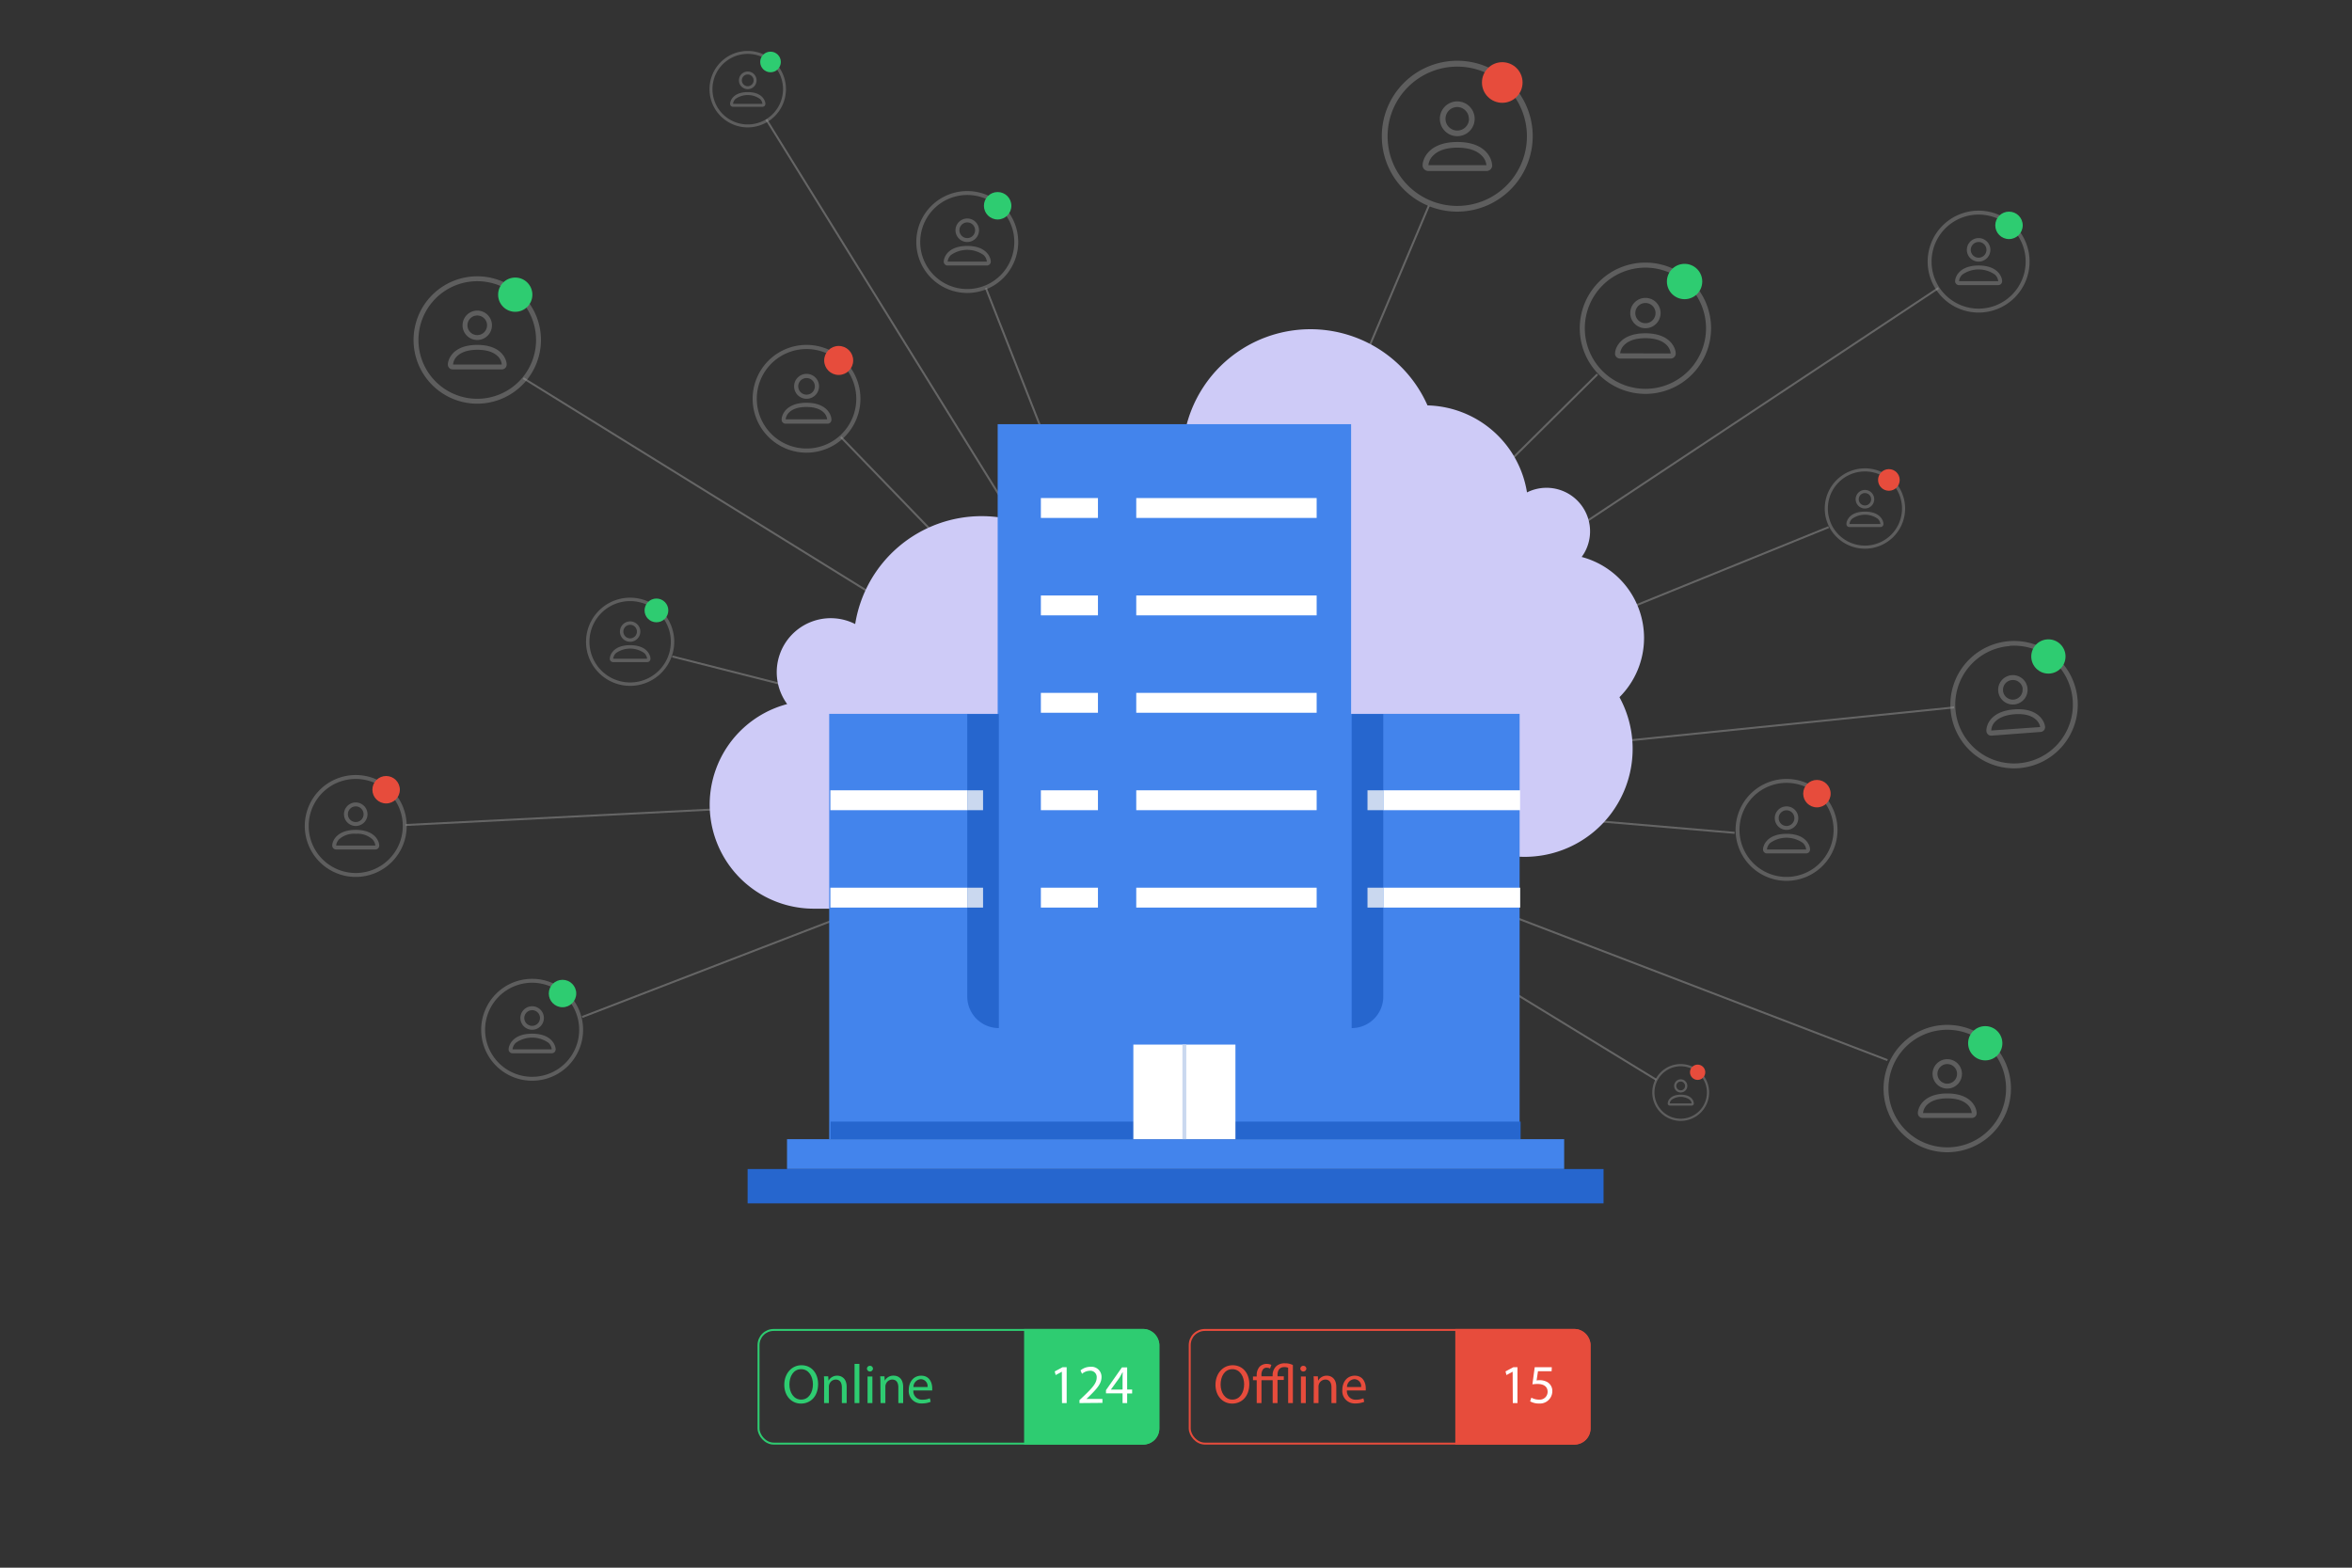 <svg id="Layer_1" data-name="Layer 1" xmlns="http://www.w3.org/2000/svg" width="600" height="400" viewBox="0 0 600 400"><rect x="0" y="0" width="600" height="400" fill="#333333" stroke="none"/><defs><style>.cls-1,.cls-5,.cls-6,.cls-9{fill:none;}.cls-2{fill:#5e5e5e;}.cls-3,.cls-7{fill:#2ecc71;}.cls-10,.cls-4{fill:#e74c3c;}.cls-5{stroke:#999;opacity:0.5;}.cls-10,.cls-5,.cls-6,.cls-7,.cls-9{stroke-miterlimit:10;stroke-width:0.5px;}.cls-6,.cls-7{stroke:#2ecc71;}.cls-8{fill:#fff;}.cls-10,.cls-9{stroke:#e74c3c;}.cls-11{fill:#cecbf7;}.cls-12{fill:#4384ec;}.cls-13{fill:#2666ce;}.cls-14{fill:#cad8ef;}</style></defs><title>active-user-dashboard</title><rect class="cls-1" width="600" height="400"/><path class="cls-2" d="M121.75,103A16.25,16.25,0,1,1,138,86.75,16.27,16.27,0,0,1,121.75,103Zm0-31.25a15,15,0,1,0,15,15A15,15,0,0,0,121.75,71.75Z"/><path class="cls-2" d="M121.75,86.75A3.75,3.75,0,1,0,118,83,3.75,3.75,0,0,0,121.75,86.75Zm2.5-3.75a2.5,2.5,0,1,1-2.5-2.5A2.5,2.5,0,0,1,124.25,83Zm5,10A1.22,1.22,0,0,1,128,94.25H115.5A1.22,1.22,0,0,1,114.25,93c0-1.25,1.25-5,7.5-5S129.25,91.75,129.25,93ZM128,93a3.3,3.3,0,0,0-1-2.08c-.82-.82-2.35-1.67-5.21-1.67s-4.39.85-5.21,1.66a3.34,3.34,0,0,0-1,2.09Z"/><circle class="cls-3" cx="131.44" cy="75.19" r="4.37"/><path class="cls-2" d="M371.75,54A19.25,19.25,0,1,1,391,34.75,19.28,19.28,0,0,1,371.75,54Zm0-37a17.77,17.77,0,1,0,17.77,17.77A17.79,17.79,0,0,0,371.75,17Z"/><path class="cls-2" d="M371.75,34.75a4.44,4.44,0,1,0-4.44-4.44A4.44,4.44,0,0,0,371.75,34.75Zm3-4.44a3,3,0,1,1-3-3A3,3,0,0,1,374.71,30.31Zm5.92,11.84a1.45,1.45,0,0,1-1.48,1.48h-14.8a1.45,1.45,0,0,1-1.48-1.48c0-1.48,1.48-5.92,8.88-5.92S380.63,40.67,380.63,42.15Zm-1.48,0a3.92,3.92,0,0,0-1.23-2.47c-1-1-2.78-2-6.17-2s-5.21,1-6.17,2a3.92,3.92,0,0,0-1.23,2.47Z"/><circle class="cls-4" cx="383.23" cy="21.05" r="5.18"/><path class="cls-2" d="M515,196a16.25,16.25,0,1,1,15-17.41A16.26,16.26,0,0,1,515,196Zm-2.33-31.16a15,15,0,1,0,16.08,13.84A15,15,0,0,0,512.63,164.79Z"/><path class="cls-2" d="M513.75,179.75a3.75,3.75,0,1,0-4-3.46A3.75,3.75,0,0,0,513.75,179.75Zm2.21-3.93a2.5,2.5,0,1,1-2.68-2.3A2.49,2.49,0,0,1,516,175.82Zm5.74,9.6a1.23,1.23,0,0,1-1.16,1.34l-12.46.94a1.23,1.23,0,0,1-1.34-1.16c-.1-1.24.87-5.08,7.1-5.54S521.6,184.18,521.7,185.42Zm-1.25.09a3.32,3.32,0,0,0-1.19-2c-.88-.75-2.47-1.48-5.32-1.27s-4.32,1.18-5.07,2a3.34,3.34,0,0,0-.89,2.15Z"/><circle class="cls-3" cx="522.55" cy="167.5" r="4.37"/><path class="cls-2" d="M496.75,294A16.25,16.25,0,1,1,513,277.75,16.27,16.27,0,0,1,496.75,294Zm0-31.25a15,15,0,1,0,15,15A15,15,0,0,0,496.75,262.75Z"/><path class="cls-2" d="M496.75,277.75A3.75,3.75,0,1,0,493,274,3.75,3.75,0,0,0,496.75,277.75Zm2.5-3.75a2.5,2.5,0,1,1-2.5-2.5A2.5,2.5,0,0,1,499.25,274Zm5,10a1.22,1.22,0,0,1-1.25,1.25H490.5a1.22,1.22,0,0,1-1.25-1.25c0-1.25,1.25-5,7.5-5S504.25,282.75,504.25,284ZM503,284a3.3,3.3,0,0,0-1-2.08c-.82-.82-2.35-1.67-5.21-1.67s-4.39.85-5.21,1.66a3.34,3.34,0,0,0-1,2.09Z"/><circle class="cls-3" cx="506.44" cy="266.19" r="4.37"/><path class="cls-2" d="M205.75,115.5a13.75,13.75,0,1,1,13.75-13.75A13.77,13.77,0,0,1,205.75,115.5Zm0-26.44a12.69,12.69,0,1,0,12.69,12.69A12.7,12.7,0,0,0,205.75,89.06Z"/><path class="cls-2" d="M205.75,101.75a3.18,3.18,0,1,0-3.17-3.17A3.17,3.17,0,0,0,205.75,101.75Zm2.12-3.17a2.12,2.12,0,1,1-2.12-2.12A2.11,2.11,0,0,1,207.87,98.58ZM212.1,107A1,1,0,0,1,211,108.1H200.46A1,1,0,0,1,199.4,107c0-1.06,1.06-4.23,6.35-4.23S212.1,106,212.1,107ZM211,107a2.81,2.81,0,0,0-.88-1.76c-.69-.69-2-1.4-4.41-1.4s-3.72.71-4.41,1.4a2.81,2.81,0,0,0-.88,1.76Z"/><circle class="cls-4" cx="213.95" cy="91.97" r="3.7"/><path class="cls-2" d="M160.75,175A11.25,11.25,0,1,1,172,163.75,11.27,11.27,0,0,1,160.75,175Zm0-21.63a10.38,10.38,0,1,0,10.38,10.38A10.38,10.38,0,0,0,160.75,153.37Z"/><path class="cls-2" d="M160.75,163.75a2.6,2.6,0,1,0-2.6-2.6A2.6,2.6,0,0,0,160.75,163.75Zm1.73-2.6a1.73,1.73,0,1,1-1.73-1.73A1.72,1.72,0,0,1,162.48,161.15Zm3.46,6.93a.84.84,0,0,1-.86.86h-8.66a.84.84,0,0,1-.86-.86c0-.87.86-3.46,5.19-3.46S165.94,167.21,165.94,168.08Zm-.86,0a2.36,2.36,0,0,0-.72-1.44,6.24,6.24,0,0,0-7.22,0,2.36,2.36,0,0,0-.72,1.44Z"/><circle class="cls-3" cx="167.46" cy="155.75" r="3.03"/><path class="cls-2" d="M135.75,275.75a13,13,0,1,1,13-13A13,13,0,0,1,135.75,275.75Zm0-25a12,12,0,1,0,12,12A12,12,0,0,0,135.75,250.75Z"/><path class="cls-2" d="M135.75,262.75a3,3,0,1,0-3-3A3,3,0,0,0,135.75,262.75Zm2-3a2,2,0,1,1-2-2A2,2,0,0,1,137.75,259.75Zm4,8a1,1,0,0,1-1,1h-10a1,1,0,0,1-1-1c0-1,1-4,6-4S141.75,266.75,141.75,267.75Zm-1,0a2.65,2.65,0,0,0-.83-1.67,7.2,7.2,0,0,0-8.34,0,2.65,2.65,0,0,0-.83,1.67Z"/><circle class="cls-3" cx="143.5" cy="253.5" r="3.5"/><path class="cls-2" d="M90.75,223.75a13,13,0,1,1,13-13A13,13,0,0,1,90.75,223.75Zm0-25a12,12,0,1,0,12,12A12,12,0,0,0,90.75,198.75Z"/><path class="cls-2" d="M90.75,210.75a3,3,0,1,0-3-3A3,3,0,0,0,90.75,210.75Zm2-3a2,2,0,1,1-2-2A2,2,0,0,1,92.75,207.75Zm4,8a1,1,0,0,1-1,1h-10a1,1,0,0,1-1-1c0-1,1-4,6-4S96.75,214.75,96.75,215.75Zm-1,0a2.65,2.65,0,0,0-.83-1.67,5.63,5.63,0,0,0-4.17-1.33,5.63,5.63,0,0,0-4.17,1.33,2.65,2.65,0,0,0-.83,1.67Z"/><circle class="cls-4" cx="98.5" cy="201.5" r="3.5"/><path class="cls-2" d="M504.75,79.75a13,13,0,1,1,13-13A13,13,0,0,1,504.75,79.75Zm0-25a12,12,0,1,0,12,12A12,12,0,0,0,504.75,54.75Z"/><path class="cls-2" d="M504.75,66.75a3,3,0,1,0-3-3A3,3,0,0,0,504.75,66.75Zm2-3a2,2,0,1,1-2-2A2,2,0,0,1,506.75,63.75Zm4,8a1,1,0,0,1-1,1h-10a1,1,0,0,1-1-1c0-1,1-4,6-4S510.75,70.75,510.75,71.75Zm-1,0a2.65,2.65,0,0,0-.83-1.67,7.2,7.2,0,0,0-8.34,0,2.65,2.65,0,0,0-.83,1.67Z"/><circle class="cls-3" cx="512.5" cy="57.5" r="3.5"/><path class="cls-2" d="M246.75,74.75a13,13,0,1,1,13-13A13,13,0,0,1,246.75,74.75Zm0-25a12,12,0,1,0,12,12A12,12,0,0,0,246.75,49.75Z"/><path class="cls-2" d="M246.75,61.75a3,3,0,1,0-3-3A3,3,0,0,0,246.75,61.75Zm2-3a2,2,0,1,1-2-2A2,2,0,0,1,248.75,58.75Zm4,8a1,1,0,0,1-1,1h-10a1,1,0,0,1-1-1c0-1,1-4,6-4S252.75,65.75,252.75,66.75Zm-1,0a2.65,2.65,0,0,0-.83-1.67,7.2,7.2,0,0,0-8.34,0,2.65,2.65,0,0,0-.83,1.67Z"/><circle class="cls-3" cx="254.5" cy="52.5" r="3.5"/><path class="cls-2" d="M190.75,32.5a9.75,9.75,0,1,1,9.75-9.75A9.76,9.76,0,0,1,190.75,32.5Zm0-18.75a9,9,0,1,0,9,9A9,9,0,0,0,190.75,13.75Z"/><path class="cls-2" d="M190.75,22.75a2.25,2.25,0,1,0-2.25-2.25A2.25,2.25,0,0,0,190.75,22.75Zm1.5-2.25a1.5,1.5,0,1,1-1.5-1.5A1.5,1.5,0,0,1,192.25,20.5Zm3,6a.73.73,0,0,1-.75.75H187a.73.73,0,0,1-.75-.75c0-.75.75-3,4.5-3S195.25,25.75,195.25,26.5Zm-.75,0a2,2,0,0,0-.62-1.25,5.4,5.4,0,0,0-6.26,0A2,2,0,0,0,187,26.5Z"/><circle class="cls-3" cx="196.56" cy="15.81" r="2.63"/><path class="cls-2" d="M419.75,100.5A16.75,16.75,0,1,1,436.5,83.75,16.76,16.76,0,0,1,419.75,100.5Zm0-32.21a15.46,15.46,0,1,0,15.46,15.46A15.47,15.47,0,0,0,419.75,68.29Z"/><path class="cls-2" d="M419.75,83.75a3.87,3.87,0,1,0-3.87-3.87A3.87,3.87,0,0,0,419.75,83.75Zm2.58-3.87a2.58,2.58,0,1,1-2.58-2.57A2.58,2.58,0,0,1,422.33,79.88Zm5.15,10.31a1.26,1.26,0,0,1-1.29,1.29H413.31A1.26,1.26,0,0,1,412,90.19c0-1.29,1.29-5.15,7.73-5.15S427.48,88.9,427.48,90.19Zm-1.29,0A3.47,3.47,0,0,0,425.12,88c-.84-.84-2.42-1.71-5.37-1.71s-4.53.87-5.37,1.71a3.47,3.47,0,0,0-1.07,2.15Z"/><circle class="cls-3" cx="429.74" cy="71.83" r="4.51"/><path class="cls-2" d="M455.75,224.75a13,13,0,1,1,13-13A13,13,0,0,1,455.75,224.75Zm0-25a12,12,0,1,0,12,12A12,12,0,0,0,455.75,199.75Z"/><path class="cls-2" d="M455.75,211.75a3,3,0,1,0-3-3A3,3,0,0,0,455.75,211.75Zm2-3a2,2,0,1,1-2-2A2,2,0,0,1,457.75,208.75Zm4,8a1,1,0,0,1-1,1h-10a1,1,0,0,1-1-1c0-1,1-4,6-4S461.75,215.75,461.75,216.75Zm-1,0a2.65,2.65,0,0,0-.83-1.67,7.2,7.2,0,0,0-8.34,0,2.65,2.65,0,0,0-.83,1.67Z"/><circle class="cls-4" cx="463.5" cy="202.5" r="3.5"/><path class="cls-2" d="M428.75,286a7.25,7.25,0,1,1,7.25-7.25A7.26,7.26,0,0,1,428.75,286Zm0-13.94a6.69,6.69,0,1,0,6.69,6.69A6.7,6.7,0,0,0,428.75,272.06Z"/><path class="cls-2" d="M428.75,278.75a1.68,1.68,0,1,0-1.67-1.67A1.67,1.67,0,0,0,428.75,278.75Zm1.12-1.67a1.12,1.12,0,1,1-1.12-1.12A1.12,1.12,0,0,1,429.87,277.08Zm2.23,4.46a.55.55,0,0,1-.56.56H426a.55.55,0,0,1-.56-.56c0-.56.56-2.23,3.35-2.23S432.1,281,432.1,281.54Zm-.56,0a1.5,1.5,0,0,0-.47-.93,4,4,0,0,0-4.64,0,1.5,1.5,0,0,0-.47.93Z"/><circle class="cls-4" cx="433.07" cy="273.59" r="1.95"/><path class="cls-2" d="M475.75,140A10.25,10.25,0,1,1,486,129.75,10.26,10.26,0,0,1,475.75,140Zm0-19.71a9.46,9.46,0,1,0,9.46,9.46A9.47,9.47,0,0,0,475.75,120.29Z"/><path class="cls-2" d="M475.75,129.75a2.37,2.37,0,1,0-2.37-2.37A2.37,2.37,0,0,0,475.75,129.75Zm1.58-2.37a1.58,1.58,0,1,1-1.58-1.57A1.58,1.58,0,0,1,477.33,127.38Zm3.15,6.31a.77.77,0,0,1-.79.79h-7.88a.77.77,0,0,1-.79-.79c0-.79.79-3.15,4.73-3.15S480.48,132.9,480.48,133.69Zm-.79,0a2.1,2.1,0,0,0-.65-1.31,5.68,5.68,0,0,0-6.58,0,2.1,2.1,0,0,0-.65,1.31Z"/><circle class="cls-4" cx="481.86" cy="122.46" r="2.76"/><line class="cls-5" x1="301" y1="201" x2="214.5" y2="111.5"/><line class="cls-5" x1="301.5" y1="200.5" x2="251.5" y2="73.5"/><line class="cls-5" x1="133.5" y1="96.5" x2="301.5" y2="200.5"/><line class="cls-5" x1="171.5" y1="167.5" x2="301.5" y2="200.5"/><line class="cls-5" x1="103.5" y1="210.5" x2="301.5" y2="200.5"/><line class="cls-5" x1="148.5" y1="259.5" x2="301.5" y2="200.5"/><line class="cls-5" x1="422.5" y1="275.5" x2="301.5" y2="201.5"/><line class="cls-5" x1="481.5" y1="270.5" x2="301.5" y2="201.5"/><line class="cls-5" x1="442.5" y1="212.5" x2="301.5" y2="200.5"/><line class="cls-5" x1="498.5" y1="180.5" x2="301.5" y2="200.5"/><line class="cls-5" x1="407.5" y1="95.5" x2="301.5" y2="200.5"/><line class="cls-5" x1="364.5" y1="52.5" x2="301.5" y2="201.5"/><line class="cls-5" x1="494.5" y1="73.5" x2="301.5" y2="201.5"/><line class="cls-5" x1="466.5" y1="134.5" x2="301.5" y2="201.5"/><line class="cls-5" x1="195.5" y1="30.5" x2="301.5" y2="201.5"/><rect class="cls-6" x="193.5" y="339.34" width="102" height="29" rx="3.86"/><path class="cls-7" d="M261.5,339.34h30.11a3.89,3.89,0,0,1,3.89,3.89v21.2a3.91,3.91,0,0,1-3.91,3.91H261.5a0,0,0,0,1,0,0v-29A0,0,0,0,1,261.5,339.34Z"/><path class="cls-3" d="M208.7,353.13c0,3.25-2,5-4.38,5s-4.25-1.93-4.25-4.79,1.87-5,4.39-5S208.7,350.33,208.7,353.13Zm-7.32.15c0,2,1.09,3.83,3,3.83s3-1.78,3-3.93c0-1.87-1-3.83-3-3.83S201.38,351.21,201.38,353.28Z"/><path class="cls-3" d="M210.24,353c0-.7,0-1.27-.06-1.83h1.1l.07,1.12h0a2.49,2.49,0,0,1,2.24-1.28c.94,0,2.4.56,2.4,2.89V358h-1.23V354c0-1.09-.41-2-1.57-2a1.74,1.74,0,0,0-1.65,1.26,1.62,1.62,0,0,0-.09.57V358h-1.23Z"/><path class="cls-3" d="M218,348h1.23V358H218Z"/><path class="cls-3" d="M222.69,349.26a.77.77,0,0,1-1.53,0,.75.75,0,0,1,.77-.77A.74.74,0,0,1,222.69,349.26ZM221.31,358v-6.78h1.24V358Z"/><path class="cls-3" d="M224.59,353c0-.7,0-1.27-.06-1.83h1.1l.07,1.12h0A2.49,2.49,0,0,1,228,351c.94,0,2.4.56,2.4,2.89V358h-1.23V354c0-1.09-.41-2-1.57-2a1.74,1.74,0,0,0-1.65,1.26,1.62,1.62,0,0,0-.09.57V358h-1.23Z"/><path class="cls-3" d="M233,354.78a2.17,2.17,0,0,0,2.33,2.35,4.45,4.45,0,0,0,1.88-.35l.21.89a5.64,5.64,0,0,1-2.26.42,3.15,3.15,0,0,1-3.33-3.42c0-2.05,1.2-3.66,3.18-3.66,2.21,0,2.8,1.95,2.8,3.2,0,.25,0,.44,0,.57Zm3.62-.88a1.76,1.76,0,0,0-1.71-2,2,2,0,0,0-1.89,2Z"/><path class="cls-8" d="M270.88,350h0l-1.58.85-.24-.93,2-1.07h1.05V358h-1.19Z"/><path class="cls-8" d="M275.38,358v-.76l1-.94c2.32-2.21,3.37-3.39,3.39-4.76a1.62,1.62,0,0,0-1.81-1.78,3.11,3.11,0,0,0-1.93.77l-.39-.87a4,4,0,0,1,2.57-.92,2.56,2.56,0,0,1,2.79,2.64c0,1.69-1.22,3-3.14,4.89l-.72.68v0h4.09v1Z"/><path class="cls-8" d="M286.37,358v-2.48h-4.23v-.82l4.07-5.81h1.33v5.66h1.27v1h-1.27V358Zm0-3.45v-3c0-.48,0-.95.05-1.43h-.05c-.28.53-.5.93-.75,1.35l-2.23,3.09v0Z"/><rect class="cls-9" x="303.5" y="339.34" width="102" height="29" rx="3.86"/><path class="cls-10" d="M371.5,339.34h30.11a3.89,3.89,0,0,1,3.89,3.89v21.2a3.91,3.91,0,0,1-3.91,3.91H371.5a0,0,0,0,1,0,0v-29A0,0,0,0,1,371.5,339.34Z"/><path class="cls-4" d="M318.7,353.13c0,3.25-2,5-4.38,5s-4.25-1.93-4.25-4.79,1.87-5,4.39-5S318.7,350.33,318.7,353.13Zm-7.32.15c0,2,1.09,3.83,3,3.83s3-1.78,3-3.93c0-1.87-1-3.83-3-3.83S311.38,351.21,311.38,353.28Z"/><path class="cls-4" d="M324,349.18a1.9,1.9,0,0,0-.84-.21,1.19,1.19,0,0,0-.91.36,2.28,2.28,0,0,0-.45,1.56v.28h2.85v-.3a3.07,3.07,0,0,1,1-2.34,3.17,3.17,0,0,1,2.17-.68,4.36,4.36,0,0,1,2,.44V358h-1.21v-9a2.34,2.34,0,0,0-1-.18c-1.27,0-1.71.94-1.71,2v.34h1.6v.94H325.9V358h-1.24v-5.84h-2.85V358h-1.22v-5.84h-.95v-.94h.95V351a3.24,3.24,0,0,1,.78-2.33,2.6,2.6,0,0,1,1.84-.67,3.1,3.1,0,0,1,1.12.25Z"/><path class="cls-4" d="M333.25,349.26a.77.77,0,0,1-1.53,0,.75.75,0,0,1,.77-.77A.74.74,0,0,1,333.25,349.26ZM331.87,358v-6.78h1.24V358Z"/><path class="cls-4" d="M335.15,353c0-.7,0-1.27-.06-1.83h1.1l.06,1.12h0a2.49,2.49,0,0,1,2.24-1.28c.94,0,2.4.56,2.4,2.89V358h-1.23V354c0-1.09-.41-2-1.57-2a1.77,1.77,0,0,0-1.66,1.26,1.91,1.91,0,0,0-.08.57V358h-1.23Z"/><path class="cls-4" d="M343.6,354.78a2.17,2.17,0,0,0,2.33,2.35,4.45,4.45,0,0,0,1.88-.35l.21.89a5.64,5.64,0,0,1-2.26.42,3.15,3.15,0,0,1-3.33-3.42c0-2.05,1.2-3.66,3.18-3.66,2.21,0,2.8,1.95,2.8,3.2,0,.25,0,.44,0,.57Zm3.62-.88a1.76,1.76,0,0,0-1.71-2,2,2,0,0,0-1.89,2Z"/><path class="cls-8" d="M385.88,350h0l-1.58.85-.24-.93,2-1.07h1.05V358h-1.19Z"/><path class="cls-8" d="M395.82,349.88h-3.48l-.35,2.34a4.62,4.62,0,0,1,.75-.06,3.91,3.91,0,0,1,2,.49A2.61,2.61,0,0,1,396,355a3.16,3.16,0,0,1-3.39,3.11,4.46,4.46,0,0,1-2.27-.56l.31-.94a4,4,0,0,0,2,.51,2,2,0,0,0,2.15-2c0-1.18-.8-2-2.62-2a9.9,9.9,0,0,0-1.26.1l.59-4.37h4.36Z"/><path class="cls-11" d="M419.4,162.79a21.39,21.39,0,0,0-15.91-20.68c.23-.32.45-.66.66-1a11.11,11.11,0,0,0-14.61-15.47,26.37,26.37,0,0,0-25.38-22.2,32.66,32.66,0,0,0-62.12,8.1A13.77,13.77,0,0,0,283.9,130.7a12.8,12.8,0,0,0,.82,1.25,26.42,26.42,0,0,0-12.83,7.79,32.67,32.67,0,0,0-53.73,19.49A13.77,13.77,0,0,0,200,178.4a14.83,14.83,0,0,0,.81,1.25,26.54,26.54,0,0,0,6.55,52.2l75.43.1V182.81a26.26,26.26,0,0,0,8.31,1.34l45.68.06v0l15,0h10.44a27.88,27.88,0,0,0-.83,6.88,27.55,27.55,0,1,0,51.74-13.2A21.34,21.34,0,0,0,419.4,162.79Z"/><polygon class="cls-12" points="344.67 182.14 344.67 108.23 254.51 108.23 254.51 182.14 211.53 182.14 211.53 290.65 387.66 290.65 387.66 182.14 344.67 182.14"/><rect class="cls-8" x="289.86" y="127.08" width="46.02" height="5.07"/><rect class="cls-8" x="289.86" y="151.94" width="46.02" height="5.07"/><rect class="cls-8" x="289.86" y="176.79" width="46.02" height="5.07"/><rect class="cls-8" x="289.86" y="201.65" width="46.02" height="5.07"/><rect class="cls-8" x="289.86" y="226.5" width="46.02" height="5.07"/><rect class="cls-8" x="265.53" y="127.08" width="14.56" height="5.07"/><rect class="cls-8" x="265.53" y="151.94" width="14.56" height="5.07"/><rect class="cls-8" x="265.53" y="176.79" width="14.56" height="5.07"/><rect class="cls-8" x="265.53" y="201.65" width="14.56" height="5.07"/><rect class="cls-8" x="265.53" y="226.5" width="14.56" height="5.07"/><path class="cls-13" d="M254.81,262.32h0V182.19h-8.06v72.07A8.06,8.06,0,0,0,254.81,262.32Z"/><path class="cls-13" d="M344.81,262.32h0V182.19h8.07v72.07A8.06,8.06,0,0,1,344.81,262.32Z"/><rect class="cls-8" x="211.83" y="201.65" width="34.92" height="5.07"/><rect class="cls-14" x="246.75" y="201.65" width="4.03" height="5.07"/><rect class="cls-8" x="211.83" y="226.5" width="34.92" height="5.07"/><rect class="cls-14" x="246.75" y="226.5" width="4.03" height="5.07"/><rect class="cls-8" x="352.88" y="201.65" width="34.92" height="5.07"/><rect class="cls-14" x="348.85" y="201.65" width="4.03" height="5.07"/><rect class="cls-8" x="352.88" y="226.5" width="34.92" height="5.07"/><rect class="cls-14" x="348.85" y="226.5" width="4.03" height="5.07"/><rect class="cls-12" x="200.77" y="290.66" width="198.25" height="7.62"/><rect class="cls-13" x="190.72" y="298.28" width="218.35" height="8.76"/><rect class="cls-13" x="211.88" y="286.18" width="176.03" height="4.48"/><rect class="cls-8" x="289.12" y="266.53" width="26.04" height="24.13"/><rect class="cls-14" x="301.64" y="266.53" width="0.99" height="24.13"/></svg>